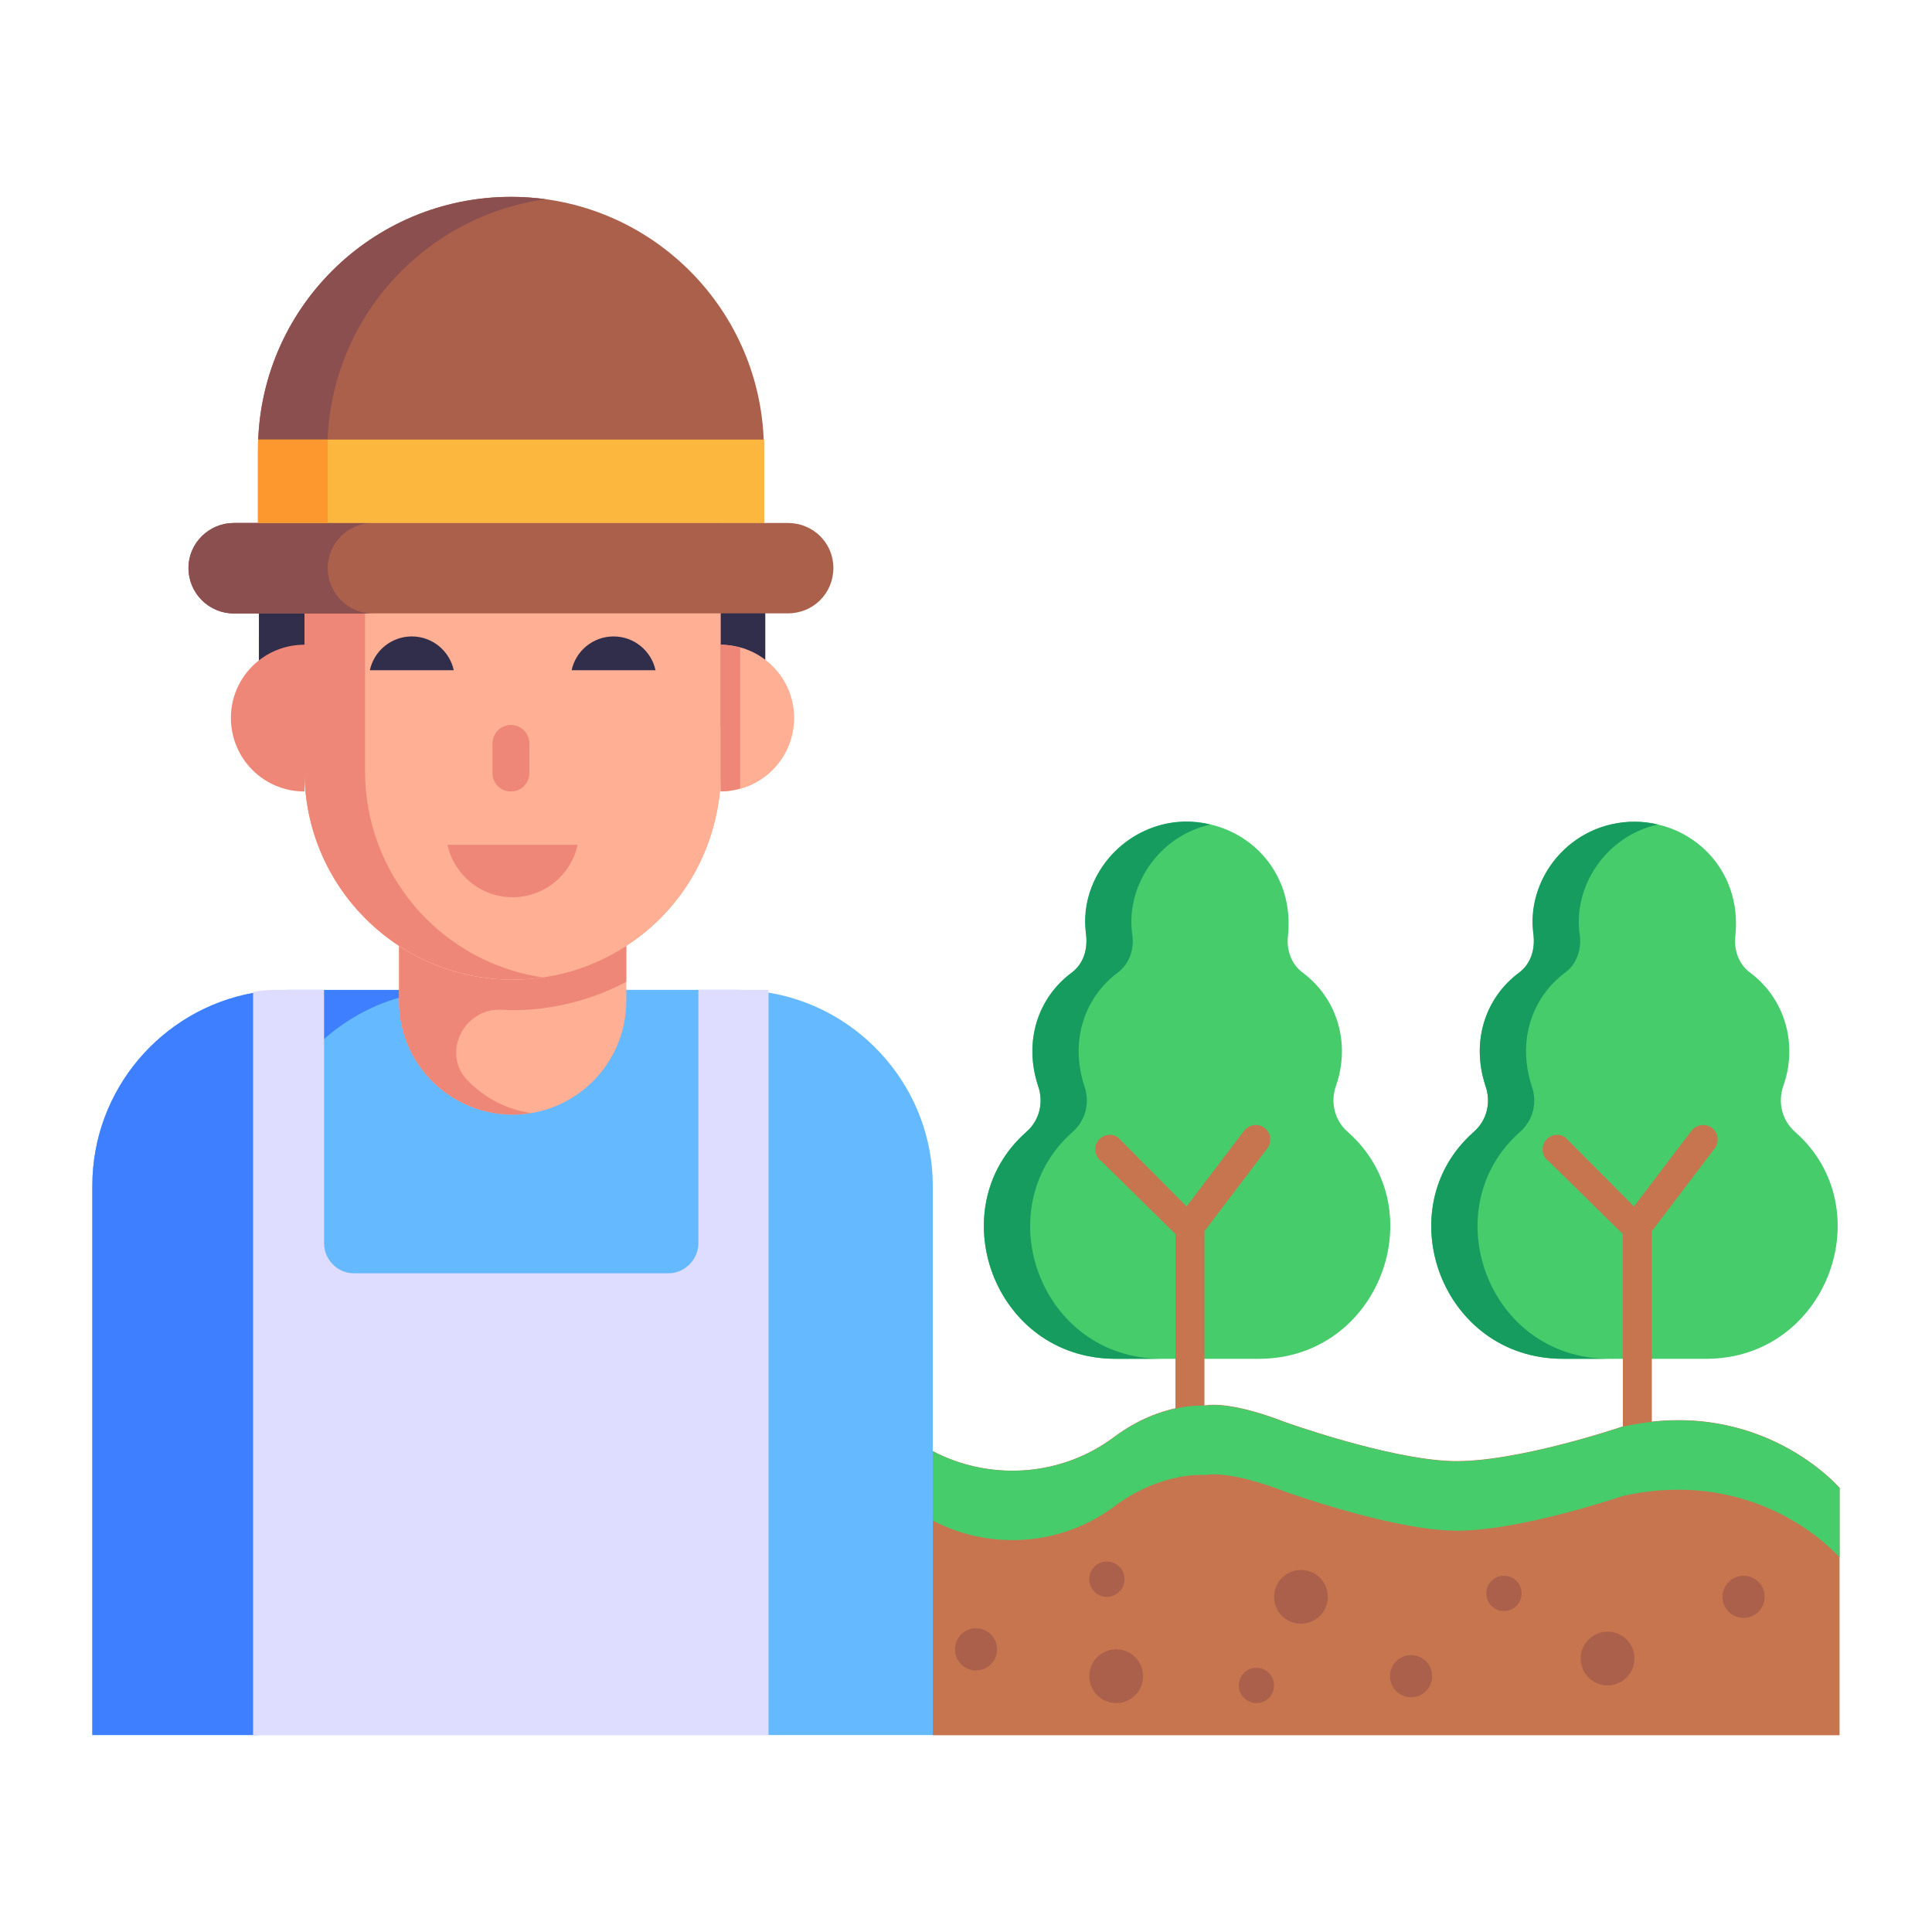 <svg id="Layer_1" enable-background="new 0 0 53 53" height="512" viewBox="0 0 53 53" width="512" xmlns="http://www.w3.org/2000/svg"><g id="_x37_8"><g><g><path d="m46.806 37.276h-3.931c-3.33 0-4.834-4.123-2.448-6.223.364-.317.485-.814.323-1.27-.401-1.203-.006-2.409.918-3.1.555-.403.381-1.065.381-1.38 0-1.524 1.235-2.759 2.788-2.759 1.578 0 2.951 1.302 2.771 3.111-.052.393.087.797.404 1.028.984.736 1.302 1.994.912 3.1-.162.456-.04.952.323 1.27 2.387 2.101.88 6.223-2.442 6.223z" fill="#46cc6b"/></g><g><path d="m43.338 25.657c.052.388-.086.794-.406 1.027-.89.667-1.321 1.844-.915 3.099.164.457.043.949-.319 1.269-2.373 2.091-.904 6.223 2.443 6.223h-1.269c-3.349 0-4.815-4.134-2.443-6.223.363-.319.483-.811.319-1.269-.403-1.244.016-2.427.924-3.099.311-.233.449-.639.397-1.027-.235-1.525 1.002-3.116 2.771-3.116.216 0 .432.026.639.078-1.444.321-2.342 1.727-2.141 3.038z" fill="#179c5f"/></g><g><g><g><path d="m47.041 31.5-1.727 2.275v9.621c0 .22-.181.398-.401.398s-.394-.178-.394-.398v-9.543l-2.028-1.993c-.181-.124-.227-.373-.103-.554.134-.195.393-.222.554-.103l1.882 1.893 1.575-2.072c.135-.178.384-.213.561-.085.175.128.213.378.082.561z" fill="#c7754f"/></g></g></g></g><g><g><path d="m34.533 37.276h-3.931c-3.33 0-4.834-4.123-2.448-6.223.364-.317.485-.814.323-1.27-.401-1.203-.006-2.409.918-3.1.555-.403.381-1.065.381-1.38 0-1.524 1.235-2.759 2.788-2.759 1.578 0 2.951 1.302 2.771 3.111-.052.393.087.797.404 1.028.984.736 1.302 1.994.912 3.1-.162.456-.04.952.323 1.27 2.387 2.101.88 6.223-2.442 6.223z" fill="#46cc6b"/></g><g><path d="m31.065 25.657c.052.388-.086.794-.406 1.027-.89.667-1.321 1.844-.915 3.099.164.457.043.949-.319 1.269-2.373 2.091-.904 6.223 2.443 6.223h-1.269c-3.349 0-4.815-4.134-2.443-6.223.363-.319.483-.811.319-1.269-.403-1.244.016-2.427.924-3.099.311-.233.449-.639.397-1.027-.281-1.826 1.496-3.517 3.409-3.038-1.444.321-2.342 1.727-2.141 3.038z" fill="#179c5f"/></g><g><g><g><path d="m34.768 31.5-1.727 2.275v9.621c0 .22-.181.398-.401.398s-.394-.178-.394-.398v-9.543l-2.028-1.993c-.181-.124-.227-.373-.103-.554.134-.195.393-.222.554-.103l1.882 1.893 1.575-2.072c.135-.178.384-.213.561-.085.175.128.213.378.082.561z" fill="#c7754f"/></g></g></g></g><g><g><path d="m44.51 39.132s-2.954 1.008-4.707.947c-1.753-.061-4.576-1.078-4.576-1.078s-1.402-.57-2.165-.447c0 0-1.177-.114-2.486.856-.057.042-.114.083-.171.122-1.434.986-3.3 1.071-4.818.275v7.795h24.878v-6.786c0 0-2.161-2.533-5.956-1.683z" fill="#c7754f"/></g><g><path d="m44.506 39.141s-2.952 1.003-4.702.946c-1.75-.066-4.579-1.079-4.579-1.079s-1.4-.568-2.157-.445c0 0-1.183-.114-2.488.851-.057.047-.114.085-.17.123-1.436.983-3.301 1.069-4.821.275v1.902c1.52.794 3.385.708 4.821-.275.057-.038.114-.076.17-.123 1.306-.965 2.488-.852 2.488-.852.757-.123 2.157.445 2.157.445s2.829 1.022 4.579 1.079c1.75.066 4.702-.946 4.702-.946 3.803-.852 5.96 1.684 5.96 1.684v-1.902c-0 0-2.157-2.536-5.96-1.684z" fill="#46cc6b"/></g><g><path d="m31.357 45.983c0 .408-.329.737-.737.737-.408 0-.737-.329-.737-.737 0-.408.329-.737.737-.737.408 0 .737.329.737.737z" fill="#ab604b"/></g><g><path d="m36.426 43.806c0 .408-.329.737-.737.737-.408 0-.737-.329-.737-.737s.329-.737.737-.737c.408 0 .737.329.737.737z" fill="#ab604b"/></g><g><path d="m44.837 45.498c0 .408-.329.737-.737.737-.408 0-.737-.329-.737-.737 0-.408.329-.737.737-.737.408-0.0.737.329.737.737z" fill="#ab604b"/></g><g><path d="m34.951 46.236c0 .268-.216.484-.484.484-.268 0-.484-.216-.484-.484s.216-.484.484-.484c.268 0 .484.216.484.484z" fill="#ab604b"/></g><g><path d="m41.741 43.711c0 .268-.216.484-.484.484-.268 0-.484-.216-.484-.484 0-.268.216-.484.484-.484.268 0 .484.216.484.484z" fill="#ab604b"/></g><g><path d="m30.849 43.322c0 .268-.216.484-.484.484-.268 0-.484-.216-.484-.484 0-.268.216-.484.484-.484.268 0.0.484.216.484.484z" fill="#ab604b"/></g><g><path d="m39.288 45.983c0 .32-.258.578-.578.578-.32 0-.578-.258-.578-.578s.258-.578.578-.578c.32 0 .578.258.578.578z" fill="#ab604b"/></g><g><path d="m27.353 45.246c0 .32-.258.578-.578.578-.32 0-.578-.258-.578-.578s.258-.578.578-.578c.32 0 .578.258.578.578z" fill="#ab604b"/></g><g><path d="m48.409 43.806c0 .32-.258.578-.578.578-.32 0-.578-.258-.578-.578 0-.32.258-.578.578-.578.32 0 .578.258.578.578z" fill="#ab604b"/></g></g><g><g><path d="m25.588 32.532v15.065h-23.055v-15.065c0-2.635 1.903-4.839 4.409-5.291.312-.054.634-.086.968-.086h12.302c.301 0 .591.021.871.075 2.548.419 4.506 2.645 4.506 5.301z" fill="#65b9ff"/></g><g><path d="m12.453 27.157c-3.028 0-5.38 2.465-5.38 5.37v15.07h-4.54v-15.07c0-2.63 1.9-4.83 4.41-5.29.31-.05.63-.08.97-.08h4.54z" fill="#3e7fff"/></g><g><g><g><g><g><g><path d="m17.181 24.961v2.496c0 1.724-1.402 3.12-3.113 3.12-1.678 0-3.12-1.346-3.12-3.12v-2.496z" fill="#ffaf93"/></g><g><path d="m12.832 29.645.019.019c.457.457 1.042.772 1.711.868-.161.032-.328.045-.495.045-1.678 0-3.12-1.346-3.12-3.12v-1.512c1.19.779 2.597 1.062 3.95.868-1.248-.18-2.361-.766-3.21-1.615-.116-.116-.232-.238-.335-.367h5.828v2.104c-1.106.587-2.359.832-3.429.766-1.036-.051-1.647 1.209-.92 1.943z" fill="#ee8778"/></g><g><path d="m19.776 13.565v7.597c0 3.154-2.557 5.711-5.711 5.711h-0c-3.154 0-5.711-2.557-5.711-5.711v-7.597z" fill="#ffaf93"/></g><g><path d="m19.773 13.562v7.597c0 .18-.006.36-.026.534-.019.251-.064.495-.122.74-.979 4.356-6.419 5.945-9.598 2.766-1.036-1.036-1.673-2.464-1.673-4.04v-7.597z" fill="#ffaf93"/></g><g><path d="m17.397 8.805c-.299-.1-.614-.192-.964-.266-2.795-.591-4.263-.229-5.034.266z" fill="#ab604b"/></g><g><path d="m19.771 16.489h1.223v3.452h-1.223z" fill="#312e4b"/></g><g><path d="m7.103 16.489h1.254v3.452h-1.254z" fill="#ab604b"/></g><g><path d="m8.355 17.042v2.901h-1.254v-2.47c.347-.27.778-.431 1.254-.431z" fill="#ab604b"/></g><g><path d="m10.028 9.869h-.112c-1.553 0-2.812 1.259-2.812 2.812v7.259h1.254v-3.858c0-1.061.707-1.945 1.671-2.24z" fill="#312e4b"/></g><g><path d="m21.785 19.694c0 1.12-.898 2.018-2.018 2.018v-4.024c1.12 0 2.018.898 2.018 2.006z" fill="#ffaf93"/></g><g><path d="m20.305 17.768c-.172-.047-.35-.081-.538-.081v4.024c.188 0 .366-.034.538-.081z" fill="#ee8778"/></g></g><g><path d="m14.897 26.814c-1.352.193-2.76-.089-3.95-.868-.335-.219-.637-.463-.92-.746-1.036-1.036-1.673-2.464-1.673-4.04v.553c-1.119 0-2.02-.901-2.02-2.02 0-.637.296-1.203.766-1.576.347-.27.778-.431 1.254-.431v-1.602c0-1.055.695-1.949 1.66-2.252v7.327c0 1.396.502 2.676 1.338 3.673.103.129.219.251.335.367.849.849 1.962 1.435 3.21 1.615z" fill="#ee8778"/></g><g><g><g><path d="m14.517 20.393v.816c0 .277-.224.501-.501.501-.277 0-.501-.224-.501-.501v-.816c0-.277.224-.501.501-.501.28 0 .501.228.501.501z" fill="#ee8778"/></g></g><g><path d="m12.276 23.175c.179.822.909 1.438 1.785 1.438.875-0 1.606-.616 1.785-1.438z" fill="#ee8778"/></g></g></g><g><g><path d="m12.448 18.386c-.115-.53-.587-.927-1.151-.927-.565 0-1.036.397-1.151.927z" fill="#312e4b"/></g><g><path d="m17.983 18.386c-.115-.53-.587-.927-1.151-.927-.565 0-1.036.397-1.151.927z" fill="#312e4b"/></g></g></g></g></g><g><g><path d="m22.862 15.58c0 .695-.551 1.246-1.246 1.246h-15.199c-.682 0-1.246-.551-1.246-1.246 0-.682.564-1.233 1.246-1.233h15.199c.695 0 1.246.551 1.246 1.233z" fill="#ab604b"/></g><g><path d="m10.232 16.831h-3.82c-.678 0-1.242-.553-1.242-1.253 0-.678.564-1.232 1.242-1.232h3.82c-.678 0-1.242.553-1.242 1.232 0 .699.564 1.253 1.242 1.253z" fill="#8b4f4f"/></g><g><path d="m20.956 12.339v2.007h-13.88v-2.007c0-3.833 3.107-6.94 6.94-6.94h0c3.833-0 6.94 3.107 6.94 6.94z" fill="#ab604b"/></g><g><path d="m14.971 5.464c-3.382.47-5.991 3.361-5.991 6.879v2.004h-1.9v-2.004c0-3.841 3.1-6.941 6.941-6.941.324 0.0.637.021.95.063z" fill="#8b4f4f"/></g><g><path d="m7.082 12.059h13.88v2.288h-13.88z" fill="#fcb73e"/></g><g><path d="m7.08 12.061h1.91v2.286h-1.91z" fill="#fd982e"/></g></g></g><g><path d="m21.083 27.155v20.442h-14.14v-20.388c.194-.032.387-.054.581-.054h1.366v6.946c0 .452.366.828.817.828h8.635c.441 0 .817-.376.817-.828v-6.946z" fill="#deddff"/></g><g><g><path d="m14.517 20.393v.816c0 .277-.224.501-.501.501-.277 0-.501-.224-.501-.501v-.816c0-.277.224-.501.501-.501.28 0 .501.228.501.501z" fill="#ee8778"/></g></g></g></svg>